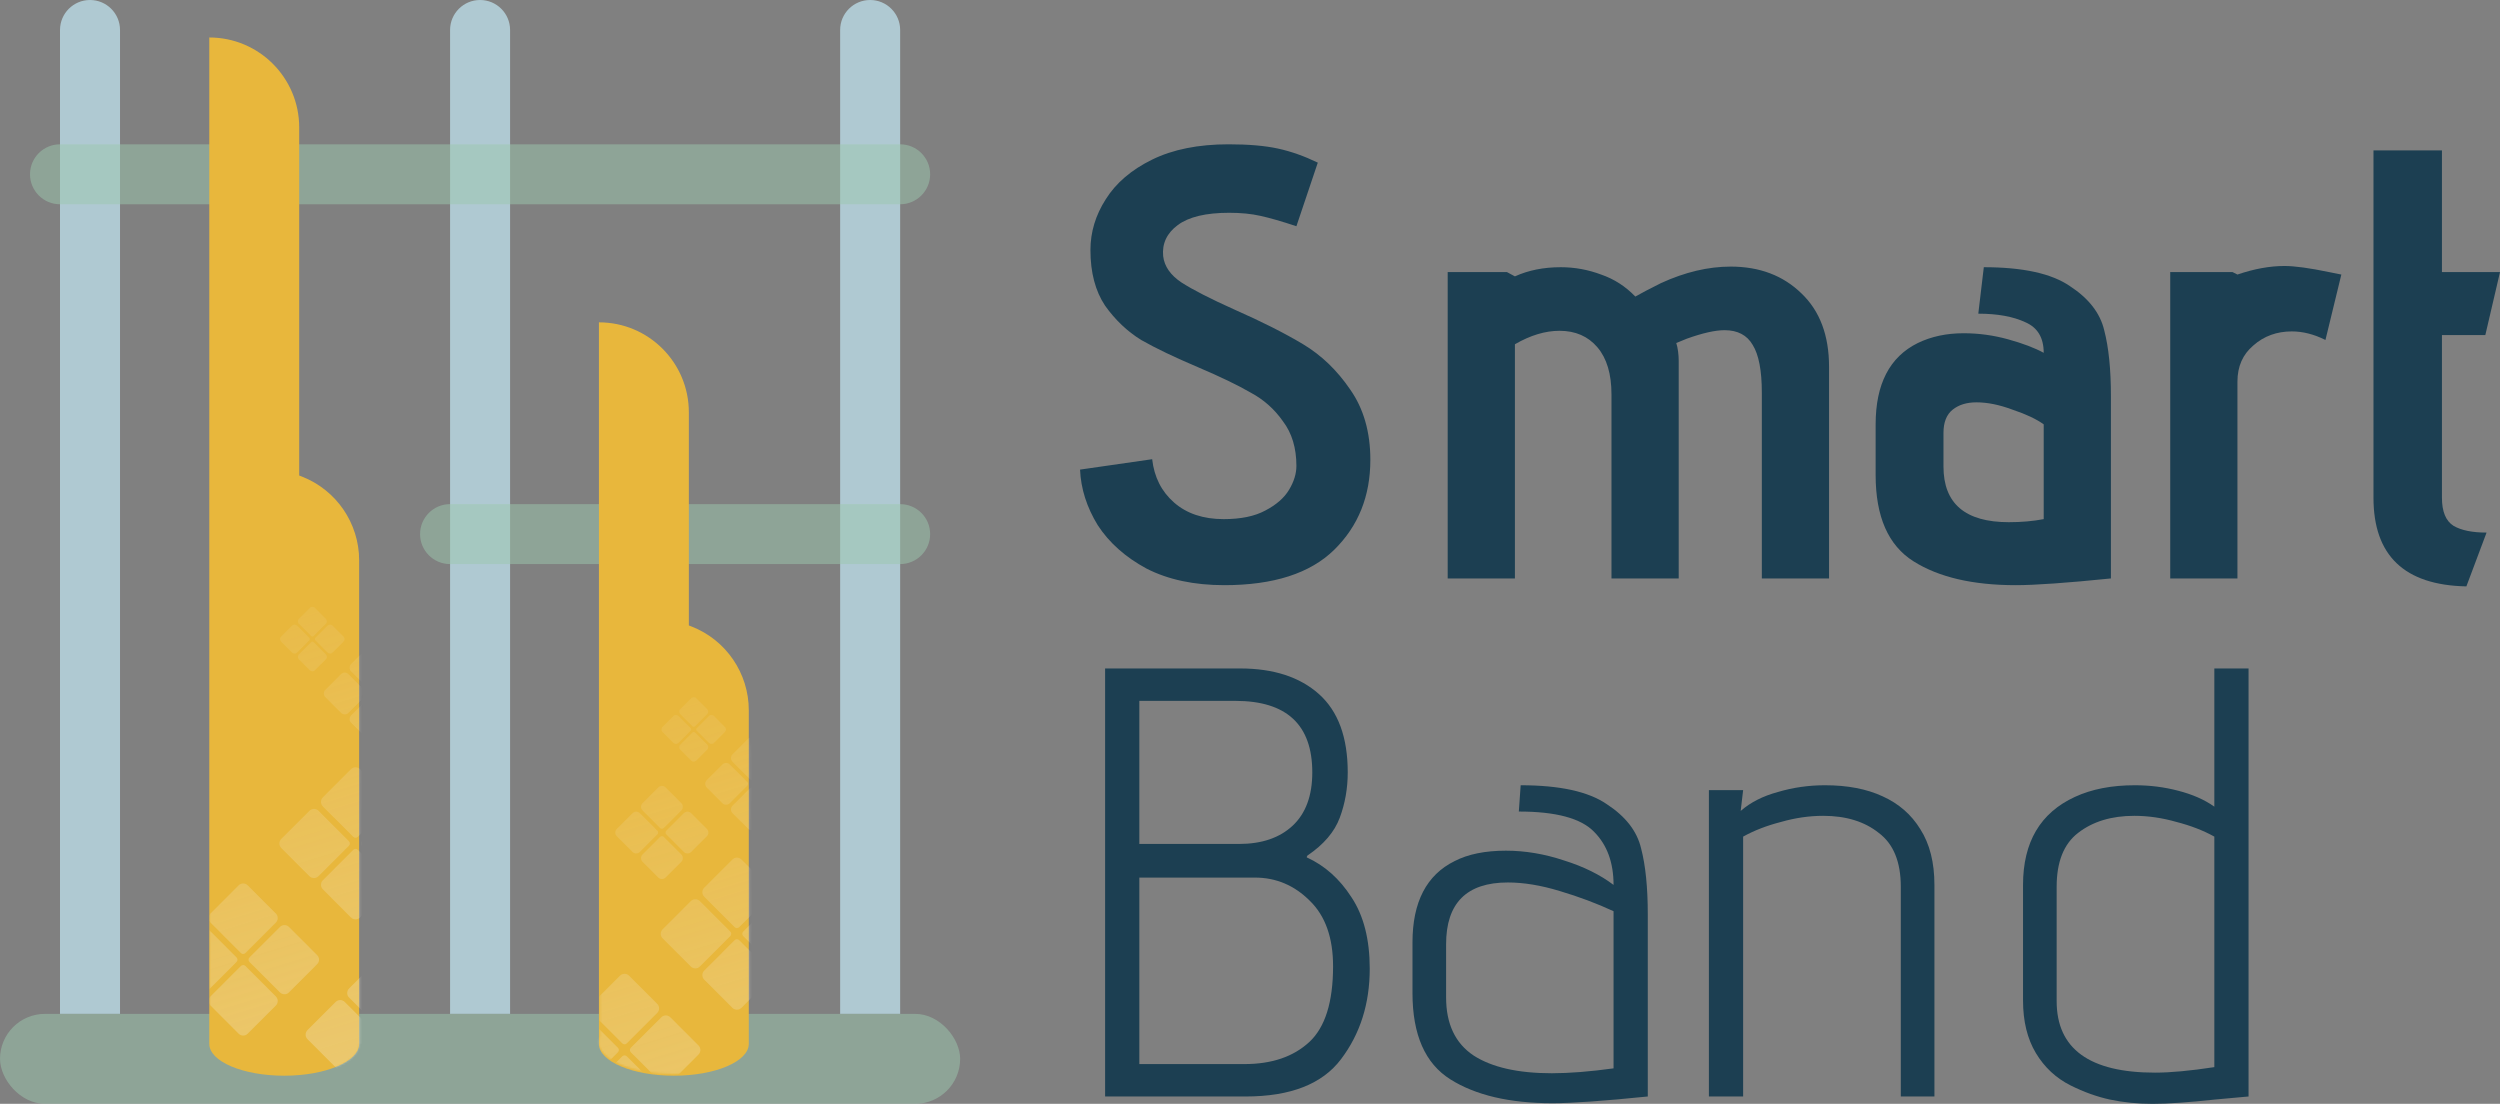 <svg width="1334" height="589" viewBox="0 0 1334 589" fill="none" xmlns="http://www.w3.org/2000/svg">
<rect x="0" y="0" width="1334" height="589" fill="#808080" stroke="none"/>
<path opacity="0.8" d="M32.021 16C32.021 7.163 39.196 0 48.032 0C56.869 0 64.043 7.163 64.043 16V541H32.021V16Z" fill="#BADBE6"/>
<path opacity="0.8" d="M240.16 16C240.16 7.163 247.334 0 256.171 0C265.008 0 272.182 7.163 272.182 16V541H240.16V16Z" fill="#BADBE6"/>
<path opacity="0.8" d="M448.299 16C448.299 7.163 455.473 0 464.31 0C473.146 0 480.321 7.163 480.321 16V541H448.299V16Z" fill="#BADBE6"/>
<rect opacity="0.5" y="541" width="512.342" height="48" rx="24" fill="#9CC8AE"/>
<path opacity="0.5" d="M16.011 93C16.011 84.163 23.174 77 32.011 77H480.331C489.168 77 496.331 84.163 496.331 93C496.331 101.837 489.168 109 480.331 109H32.011C23.174 109 16.011 101.837 16.011 93Z" fill="#9CC8AE"/>
<path opacity="0.5" d="M224.15 285C224.15 276.163 231.313 269 240.15 269H480.331C489.168 269 496.331 276.163 496.331 285C496.331 293.837 489.168 301 480.331 301H240.15C231.313 301 224.15 293.837 224.15 285Z" fill="#9CC8AE"/>
<path d="M319.589 172C346.088 172 367.569 193.49 367.569 220V333.735L369.022 334.302C387.435 341.492 399.556 359.243 399.556 379.017V557C399.556 566.389 381.655 574 359.573 574C337.491 574 319.589 566.389 319.589 557V172Z" fill="#E8B73C"/>
<path d="M111.676 20C138.175 20 159.656 41.49 159.656 68V253.735L161.108 254.302C179.521 261.492 191.643 279.243 191.643 299.017V557C191.643 566.389 173.741 574 151.659 574C129.577 574 111.676 566.389 111.676 557V20Z" fill="#E8B73C"/>
<mask id="mask0" mask-type="alpha" maskUnits="userSpaceOnUse" x="319" y="171" width="82" height="402">
<path fill-rule="evenodd" clip-rule="evenodd" d="M320.214 171C346.724 171 368.246 192.49 368.246 219V355L371.737 356.549C389.084 364.247 400.267 381.444 400.267 400.423V559H398.935C395.603 566.958 379.247 573 359.573 573C337.491 573 319.589 565.389 319.589 556C319.589 554.973 319.804 553.967 320.214 552.99V171Z" fill="url(#paint0_linear)"/>
<path fill-rule="evenodd" clip-rule="evenodd" d="M320.214 171C346.724 171 368.246 192.49 368.246 219V355L371.737 356.549C389.084 364.247 400.267 381.444 400.267 400.423V559H398.935C395.603 566.958 379.247 573 359.573 573C337.491 573 319.589 565.389 319.589 556C319.589 554.973 319.804 553.967 320.214 552.99V171Z" fill="url(#paint1_linear)" fill-opacity="0.3"/>
</mask>
<g mask="url(#mask0)">
<path opacity="0.6" fill-rule="evenodd" clip-rule="evenodd" d="M371.547 372.565C370.794 371.812 369.574 371.812 368.822 372.565L363.032 378.357C362.28 379.109 362.28 380.33 363.032 381.083L369.503 387.556C369.879 387.933 370.489 387.933 370.865 387.556L377.336 381.083C378.089 380.33 378.089 379.109 377.336 378.357L371.547 372.565ZM368.821 405.839C369.574 406.591 370.794 406.591 371.547 405.839L377.336 400.047C378.089 399.294 378.089 398.073 377.336 397.32L370.865 390.847C370.489 390.471 369.879 390.471 369.503 390.847L363.032 397.32C362.28 398.073 362.28 399.294 363.032 400.047L368.821 405.839ZM386.779 387.873C387.531 388.626 387.531 389.847 386.779 390.6L380.989 396.391C380.237 397.144 379.017 397.144 378.264 396.391L371.793 389.918C371.417 389.542 371.417 388.931 371.793 388.555L378.264 382.081C379.017 381.329 380.237 381.329 380.989 382.081L386.779 387.873ZM353.519 387.874C352.767 388.626 352.767 389.847 353.519 390.599L359.31 396.39C360.063 397.143 361.283 397.143 362.036 396.39L368.508 389.918C368.884 389.542 368.884 388.931 368.508 388.555L362.036 382.083C361.283 381.33 360.063 381.33 359.31 382.083L353.519 387.874ZM351.238 420.171C352.325 419.083 354.087 419.083 355.174 420.171L363.537 428.537C364.624 429.624 364.624 431.387 363.537 432.475L354.19 441.825C353.647 442.369 352.766 442.369 352.222 441.825L342.876 432.475C341.789 431.387 341.789 429.624 342.876 428.537L351.238 420.171ZM351.238 468.233C352.325 469.32 354.087 469.32 355.174 468.233L363.537 459.867C364.624 458.779 364.624 457.016 363.537 455.929L354.19 446.578C353.647 446.035 352.766 446.035 352.222 446.578L342.876 455.929C341.789 457.016 341.789 458.779 342.876 459.867L351.238 468.233ZM377.177 442.283C378.264 443.37 378.264 445.134 377.177 446.221L368.815 454.587C367.728 455.674 365.965 455.674 364.878 454.587L355.532 445.237C354.988 444.693 354.988 443.811 355.532 443.267L364.878 433.917C365.965 432.83 367.728 432.83 368.815 433.917L377.177 442.283ZM329.136 442.283C328.048 443.371 328.048 445.133 329.136 446.221L337.5 454.585C338.587 455.672 340.35 455.672 341.437 454.585L350.785 445.236C351.329 444.693 351.329 443.811 350.785 443.268L341.437 433.919C340.35 432.832 338.587 432.832 337.5 433.919L329.136 442.283ZM399.218 394.171C400.305 393.083 402.067 393.083 403.155 394.171L411.517 402.537C412.604 403.624 412.604 405.387 411.517 406.475L402.17 415.825C401.627 416.369 400.746 416.369 400.202 415.825L390.856 406.475C389.769 405.387 389.769 403.624 390.856 402.537L399.218 394.171ZM399.218 442.233C400.305 443.32 402.067 443.32 403.155 442.233L411.517 433.867C412.604 432.779 412.604 431.016 411.517 429.929L402.17 420.578C401.627 420.035 400.746 420.035 400.202 420.578L390.856 429.929C389.769 431.016 389.769 432.779 390.856 433.867L399.218 442.233ZM425.157 416.283C426.244 417.37 426.244 419.134 425.157 420.221L416.795 428.587C415.708 429.674 413.945 429.674 412.858 428.587L403.512 419.237C402.968 418.693 402.968 417.811 403.512 417.267L412.858 407.917C413.945 406.83 415.708 406.83 416.795 407.917L425.157 416.283ZM377.116 416.283C376.028 417.371 376.028 419.133 377.116 420.221L385.48 428.585C386.567 429.672 388.33 429.672 389.417 428.585L398.766 419.236C399.309 418.693 399.309 417.811 398.766 417.268L389.417 407.919C388.33 406.832 386.567 406.832 385.48 407.919L377.116 416.283ZM390.799 458.625C392.137 457.287 394.306 457.287 395.644 458.625L410.666 473.654C412.004 474.992 412.004 477.162 410.666 478.501L394.433 494.741C393.764 495.41 392.679 495.41 392.01 494.741L375.776 478.501C374.439 477.162 374.439 474.992 375.776 473.654L390.799 458.625ZM390.799 537.778C392.137 539.117 394.306 539.117 395.644 537.778L410.666 522.749C412.004 521.411 412.004 519.241 410.666 517.902L394.433 501.662C393.764 500.993 392.679 500.993 392.01 501.662L375.776 517.902C374.439 519.241 374.439 521.411 375.776 522.749L390.799 537.778ZM432.699 495.859C434.037 497.198 434.037 499.368 432.699 500.706L417.677 515.735C416.339 517.073 414.17 517.073 412.832 515.735L396.598 499.494C395.929 498.825 395.929 497.74 396.598 497.071L412.832 480.83C414.17 479.492 416.339 479.492 417.677 480.83L432.699 495.859ZM353.58 495.86C352.242 497.198 352.242 499.367 353.58 500.706L368.605 515.731C369.944 517.069 372.113 517.069 373.451 515.731L389.688 499.494C390.357 498.825 390.357 497.74 389.688 497.071L373.451 480.834C372.113 479.496 369.944 479.496 368.605 480.834L353.58 495.86ZM330.824 520.625C332.162 519.287 334.331 519.287 335.669 520.625L350.691 535.654C352.029 536.992 352.029 539.162 350.691 540.501L334.457 556.741C333.789 557.41 332.704 557.41 332.035 556.741L315.801 540.501C314.463 539.162 314.463 536.992 315.801 535.654L330.824 520.625ZM330.824 599.778C332.162 601.117 334.331 601.117 335.669 599.778L350.691 584.749C352.029 583.411 352.029 581.241 350.691 579.902L334.457 563.662C333.789 562.993 332.704 562.993 332.035 563.662L315.801 579.902C314.463 581.241 314.463 583.411 315.801 584.749L330.824 599.778ZM372.724 557.859C374.062 559.198 374.062 561.368 372.724 562.706L357.702 577.735C356.364 579.073 354.195 579.073 352.857 577.735L336.623 561.494C335.954 560.825 335.954 559.74 336.623 559.071L352.857 542.83C354.195 541.492 356.364 541.492 357.702 542.83L372.724 557.859ZM293.604 557.86C292.266 559.198 292.266 561.367 293.604 562.706L308.63 577.731C309.968 579.069 312.138 579.069 313.476 577.731L329.713 561.494C330.382 560.825 330.382 559.74 329.713 559.071L313.476 542.834C312.138 541.496 309.968 541.496 308.63 542.834L293.604 557.86ZM404.793 560.625C406.131 559.287 408.3 559.287 409.638 560.625L424.66 575.654C425.998 576.992 425.998 579.162 424.66 580.501L408.427 596.741C407.758 597.41 406.673 597.41 406.004 596.741L389.77 580.501C388.433 579.162 388.433 576.992 389.77 575.654L404.793 560.625ZM404.793 639.778C406.131 641.117 408.3 641.117 409.638 639.778L424.66 624.749C425.998 623.411 425.998 621.241 424.66 619.902L408.427 603.662C407.758 602.993 406.673 602.993 406.004 603.662L389.77 619.902C388.433 621.241 388.433 623.411 389.77 624.749L404.793 639.778ZM446.694 597.859C448.031 599.198 448.031 601.368 446.694 602.706L431.671 617.735C430.333 619.073 428.164 619.073 426.826 617.735L410.592 601.494C409.924 600.825 409.924 599.74 410.592 599.071L426.826 582.83C428.164 581.492 430.333 581.492 431.671 582.83L446.694 597.859ZM367.574 597.86C366.236 599.198 366.236 601.367 367.574 602.706L382.6 617.731C383.938 619.069 386.107 619.069 387.445 617.731L403.683 601.494C404.352 600.825 404.352 599.74 403.683 599.071L387.445 582.834C386.107 581.496 383.938 581.496 382.6 582.834L367.574 597.86Z" fill="url(#paint2_linear)"/>
</g>
<mask id="mask1" mask-type="alpha" maskUnits="userSpaceOnUse" x="111" y="0" width="82" height="574">
<path fill-rule="evenodd" clip-rule="evenodd" d="M112.075 0C138.585 0 160.107 21.49 160.107 48V300.5L163.554 302.026C180.925 309.713 192.128 326.923 192.128 345.919V557H191.643C191.643 566.389 173.741 574 151.659 574C129.577 574 111.676 566.389 111.676 557C111.676 556.181 111.812 555.376 112.075 554.589V0Z" fill="url(#paint3_linear)"/>
<path fill-rule="evenodd" clip-rule="evenodd" d="M112.075 0C138.585 0 160.107 21.49 160.107 48V300.5L163.554 302.026C180.925 309.713 192.128 326.923 192.128 345.919V557H191.643C191.643 566.389 173.741 574 151.659 574C129.577 574 111.676 566.389 111.676 557C111.676 556.181 111.812 555.376 112.075 554.589V0Z" fill="#F4F1E8"/>
</mask>
<g mask="url(#mask1)">
<path opacity="0.6" fill-rule="evenodd" clip-rule="evenodd" d="M168.051 324.363C167.299 323.61 166.079 323.61 165.326 324.363L159.537 330.155C158.784 330.908 158.784 332.128 159.537 332.881L166.007 339.355C166.384 339.731 166.994 339.731 167.37 339.355L173.841 332.881C174.593 332.128 174.593 330.908 173.841 330.155L168.051 324.363ZM165.326 357.637C166.079 358.39 167.299 358.39 168.051 357.637L173.841 351.845C174.593 351.092 174.593 349.872 173.841 349.119L167.37 342.645C166.994 342.269 166.384 342.269 166.007 342.645L159.537 349.119C158.784 349.872 158.784 351.092 159.537 351.845L165.326 357.637ZM183.283 339.672C184.036 340.424 184.036 341.645 183.283 342.398L177.494 348.19C176.741 348.943 175.521 348.943 174.769 348.19L168.298 341.716C167.922 341.34 167.922 340.73 168.298 340.353L174.769 333.88C175.521 333.127 176.741 333.127 177.494 333.88L183.283 339.672ZM150.024 339.672C149.271 340.425 149.271 341.645 150.024 342.398L155.815 348.188C156.567 348.941 157.788 348.941 158.54 348.188L165.012 341.716C165.389 341.34 165.389 340.73 165.012 340.353L158.54 333.881C157.788 333.129 156.567 333.129 155.815 333.881L150.024 339.672ZM195.723 345.969C196.81 344.882 198.572 344.882 199.659 345.969L208.021 354.335C209.109 355.422 209.109 357.186 208.021 358.273L198.675 367.624C198.131 368.167 197.25 368.167 196.707 367.624L187.36 358.273C186.273 357.186 186.273 355.422 187.36 354.335L195.723 345.969ZM195.723 394.031C196.81 395.119 198.572 395.119 199.659 394.031L208.021 385.665C209.109 384.578 209.109 382.815 208.021 381.727L198.675 372.377C198.131 371.833 197.25 371.833 196.707 372.377L187.36 381.727C186.273 382.815 186.273 384.578 187.36 385.665L195.723 394.031ZM221.662 368.081C222.749 369.169 222.749 370.932 221.662 372.019L213.299 380.385C212.212 381.473 210.45 381.473 209.363 380.385L200.016 371.035C199.473 370.491 199.473 369.61 200.016 369.066L209.363 359.715C210.45 358.628 212.212 358.628 213.299 359.715L221.662 368.081ZM173.62 368.082C172.533 369.169 172.533 370.932 173.62 372.019L181.984 380.383C183.072 381.47 184.834 381.47 185.922 380.383L195.27 371.035C195.814 370.491 195.814 369.61 195.27 369.066L185.922 359.718C184.834 358.63 183.072 358.63 181.984 359.718L173.62 368.082ZM187.304 410.423C188.641 409.085 190.811 409.085 192.148 410.423L207.171 425.452C208.509 426.791 208.509 428.961 207.171 430.299L190.937 446.54C190.268 447.209 189.184 447.209 188.515 446.54L172.281 430.299C170.943 428.961 170.943 426.791 172.281 425.452L187.304 410.423ZM187.304 489.576C188.641 490.915 190.811 490.915 192.148 489.576L207.171 474.548C208.509 473.209 208.509 471.039 207.171 469.701L190.937 453.46C190.268 452.791 189.184 452.791 188.515 453.46L172.281 469.701C170.943 471.039 170.943 473.209 172.281 474.548L187.304 489.576ZM229.204 447.658C230.542 448.996 230.542 451.166 229.204 452.504L214.182 467.533C212.844 468.872 210.675 468.872 209.337 467.533L193.103 451.293C192.434 450.624 192.434 449.538 193.103 448.869L209.337 432.629C210.675 431.29 212.844 431.29 214.182 432.629L229.204 447.658ZM150.084 447.658C148.746 448.996 148.746 451.166 150.084 452.504L165.11 467.53C166.448 468.868 168.618 468.868 169.956 467.53L186.193 451.292C186.862 450.623 186.862 449.539 186.193 448.87L169.956 432.632C168.618 431.294 166.448 431.294 165.11 432.632L150.084 447.658ZM127.328 472.423C128.666 471.085 130.835 471.085 132.173 472.423L147.196 487.452C148.534 488.791 148.534 490.961 147.196 492.299L130.962 508.54C130.293 509.209 129.209 509.209 128.54 508.54L112.306 492.299C110.968 490.961 110.968 488.791 112.306 487.452L127.328 472.423ZM127.328 551.576C128.666 552.915 130.835 552.915 132.173 551.576L147.196 536.548C148.534 535.209 148.534 533.039 147.196 531.701L130.962 515.46C130.293 514.791 129.209 514.791 128.54 515.46L112.306 531.701C110.968 533.039 110.968 535.209 112.306 536.548L127.328 551.576ZM169.229 509.658C170.567 510.996 170.567 513.166 169.229 514.504L154.206 529.533C152.869 530.872 150.7 530.872 149.362 529.533L133.128 513.293C132.459 512.623 132.459 511.538 133.128 510.869L149.362 494.629C150.7 493.29 152.869 493.29 154.206 494.629L169.229 509.658ZM90.109 509.658C88.771 510.996 88.771 513.166 90.109 514.504L105.134 529.53C106.473 530.868 108.642 530.868 109.98 529.53L126.217 513.292C126.887 512.623 126.887 511.539 126.217 510.87L109.98 494.632C108.642 493.294 106.473 493.294 105.134 494.632L90.109 509.658ZM201.298 512.423C202.636 511.085 204.805 511.085 206.142 512.423L221.165 527.452C222.503 528.791 222.503 530.961 221.165 532.299L204.931 548.54C204.262 549.209 203.178 549.209 202.509 548.54L186.275 532.299C184.937 530.961 184.937 528.791 186.275 527.452L201.298 512.423ZM201.298 591.576C202.636 592.915 204.805 592.915 206.142 591.576L221.165 576.548C222.503 575.209 222.503 573.039 221.165 571.701L204.931 555.46C204.262 554.791 203.178 554.791 202.509 555.46L186.275 571.701C184.937 573.039 184.937 575.209 186.275 576.548L201.298 591.576ZM243.198 549.658C244.536 550.996 244.536 553.166 243.198 554.504L228.176 569.533C226.838 570.872 224.669 570.872 223.331 569.533L207.097 553.293C206.428 552.623 206.428 551.538 207.097 550.869L223.331 534.629C224.669 533.29 226.838 533.29 228.176 534.629L243.198 549.658ZM164.079 549.658C162.741 550.996 162.741 553.166 164.079 554.504L179.104 569.53C180.442 570.868 182.612 570.868 183.95 569.53L200.187 553.292C200.856 552.623 200.856 551.539 200.187 550.87L183.95 534.632C182.612 533.294 180.442 533.294 179.104 534.632L164.079 549.658Z" fill="url(#paint4_linear)"/>
</g>
<path d="M614.797 245.032C615.884 254.603 619.797 262.325 626.537 268.198C633.277 274.071 642.082 277.007 652.952 277.007C662.083 277.007 669.475 275.485 675.128 272.44C680.998 269.394 685.237 265.696 687.846 261.346C690.455 256.996 691.76 252.754 691.76 248.621C691.76 239.051 689.368 231.111 684.585 224.803C680.02 218.278 674.258 213.166 667.301 209.468C660.561 205.553 651.322 201.094 639.581 196.091C626.754 190.653 616.536 185.759 608.927 181.408C601.535 176.841 595.121 170.75 589.686 163.137C584.468 155.306 581.859 145.409 581.859 133.446C581.859 123.875 584.577 114.848 590.012 106.365C595.447 97.664 603.709 90.595 614.797 85.157C625.885 79.719 639.473 77 655.561 77C666.214 77 675.019 77.761 681.976 79.284C688.933 80.807 695.999 83.308 703.174 86.788L691.76 120.721C683.933 118.111 677.519 116.262 672.519 115.174C667.736 114.087 662.192 113.543 655.887 113.543C643.495 113.543 634.364 115.718 628.494 120.068C622.624 124.419 620.015 129.966 620.667 136.709C621.319 142.147 624.58 146.823 630.45 150.738C636.538 154.654 645.886 159.439 658.496 165.095C673.28 171.62 685.564 177.819 695.347 183.692C705.13 189.565 713.501 197.613 720.458 207.837C727.632 218.06 731.219 230.567 731.219 245.359C731.219 264.718 724.806 280.705 711.979 293.321C699.152 305.937 679.585 312.245 653.278 312.245C637.19 312.245 623.385 309.309 611.862 303.436C600.557 297.345 591.86 289.623 585.773 280.27C579.903 270.699 576.75 260.802 576.315 250.579L614.797 245.032Z" fill="#1C3F52"/>
<path d="M940.111 209.468C940.111 197.722 938.48 189.239 935.219 184.019C932.175 178.798 927.175 176.188 920.218 176.188C915.217 176.188 908.478 177.711 899.999 180.756L894.455 183.04C894.889 184.345 895.216 185.868 895.433 187.608C895.65 189.348 895.759 190.979 895.759 192.502V308.656H859.887V210.447C859.887 199.571 857.386 191.197 852.386 185.324C847.386 179.451 840.646 176.514 832.167 176.514C824.558 176.514 816.622 178.907 808.361 183.692V308.656H772.488V145.192H804.121L808.361 147.476C815.535 144.213 823.688 142.582 832.819 142.582C840.211 142.582 847.386 143.887 854.343 146.497C861.3 148.89 867.387 152.805 872.605 158.243C875.649 156.503 880.214 154.11 886.302 151.065C899.129 145.192 911.521 142.255 923.479 142.255C938.915 142.255 951.525 147.041 961.308 156.611C971.091 165.965 975.983 179.016 975.983 195.765V308.656H940.111V209.468Z" fill="#1C3F52"/>
<path d="M1126.39 308.656C1102.91 311.049 1085.95 312.245 1075.52 312.245C1052.69 312.245 1034.53 308.004 1021.06 299.52C1007.58 291.037 1000.84 275.702 1000.84 253.515V226.435C1000.84 204.9 1008.34 190.435 1023.34 183.04C1030.51 179.56 1038.67 177.819 1047.8 177.819C1055.84 177.819 1063.78 178.907 1071.6 181.082C1079.43 183.257 1085.73 185.65 1090.52 188.26C1090.52 180.212 1087.26 174.774 1080.73 171.946C1074.21 168.901 1065.84 167.379 1055.62 167.379L1058.56 142.582C1079.43 142.582 1094.76 145.953 1104.54 152.696C1114.54 159.222 1120.63 167.052 1122.8 176.188C1125.19 185.324 1126.39 197.07 1126.39 211.426V308.656ZM1090.52 226.435C1086.6 223.607 1081.06 220.997 1073.89 218.604C1066.93 215.994 1060.52 214.689 1054.65 214.689C1049.43 214.689 1045.19 215.994 1041.93 218.604C1038.67 221.214 1037.04 225.347 1037.04 231.002V248.948C1037.04 268.742 1048.67 278.639 1071.93 278.639C1078.67 278.639 1084.87 278.095 1090.52 277.007V226.435Z" fill="#1C3F52"/>
<path d="M1158.03 145.192H1191.29L1193.9 146.497C1202.81 143.452 1211.18 141.929 1219.01 141.929C1224.44 141.929 1232.38 143.017 1242.82 145.192L1249.34 146.497L1240.86 181.408C1234.77 178.363 1228.79 176.841 1222.92 176.841C1214.88 176.841 1208.03 179.342 1202.38 184.345C1196.72 189.13 1193.9 195.547 1193.9 203.595V308.656H1158.03V145.192Z" fill="#1C3F52"/>
<path d="M1316.06 312.898C1283.02 312.245 1266.49 296.475 1266.49 265.588V80.263H1303.02V145.192H1334L1326.17 178.798H1303.02V265.588C1303.02 272.983 1305.08 277.986 1309.22 280.596C1313.35 282.989 1319.22 284.185 1326.83 284.185L1316.06 312.898Z" fill="#1C3F52"/>
<path d="M589.686 356.691H661.757C679.585 356.691 693.608 361.259 703.826 370.395C714.044 379.531 719.153 393.452 719.153 412.158C719.153 420.641 717.74 428.69 714.914 436.303C712.087 443.916 706.326 450.659 697.63 456.532L697.304 457.184V457.511C706.87 461.861 714.805 468.93 721.11 478.719C727.632 488.507 730.893 501.232 730.893 516.893C730.893 535.599 725.784 551.696 715.566 565.182C705.565 578.45 688.607 585.085 664.692 585.085H589.686V356.691ZM661.105 450.333C673.28 450.333 682.846 447.07 689.803 440.544C696.76 434.019 700.239 424.557 700.239 412.158C700.239 386.709 686.542 373.984 659.148 373.984H607.948V450.333H661.105ZM664.04 567.792C678.606 567.792 690.129 563.877 698.608 556.046C707.087 548.216 711.327 534.729 711.327 515.588C711.327 500.362 707.196 488.724 698.934 480.676C690.673 472.411 680.889 468.278 669.584 468.278H607.948V567.792H664.04Z" fill="#1C3F52"/>
<path d="M879.257 585.085C855.777 587.477 838.819 588.674 828.383 588.674C805.556 588.674 787.402 584.432 773.923 575.949C760.443 567.466 753.703 552.131 753.703 529.944V502.863C753.703 481.329 761.204 466.864 776.205 459.468C783.38 455.771 792.511 453.922 803.599 453.922C813.817 453.922 824.144 455.662 834.58 459.142C845.015 462.405 853.82 466.755 860.995 472.193C860.995 460.23 857.516 450.768 850.559 443.807C843.602 436.629 830.231 433.04 810.447 433.04L811.426 419.01C832.297 419.01 847.624 422.382 857.408 429.125C867.408 435.65 873.496 443.481 875.67 452.617C878.061 461.752 879.257 473.498 879.257 487.854V585.085ZM860.995 486.223C852.081 482.09 842.515 478.501 832.297 475.456C822.296 472.411 813.056 470.888 804.577 470.888C782.619 470.888 771.64 481.873 771.64 503.842V532.228C771.64 546.367 776.531 556.699 786.315 563.224C796.098 569.532 810.012 572.686 828.057 572.686C837.406 572.686 848.385 571.816 860.995 570.076V486.223Z" fill="#1C3F52"/>
<path d="M1014.27 473.172C1014.27 459.903 1010.36 450.333 1002.53 444.46C994.921 438.369 985.029 435.324 972.854 435.324C965.462 435.324 957.962 436.411 950.353 438.587C942.743 440.544 936.004 443.155 930.134 446.417V585.085H911.871V421.62H930.134L928.829 432.714C934.047 428.146 940.678 424.774 948.722 422.599C956.766 420.206 965.136 419.01 973.833 419.01C985.79 419.01 996.008 420.968 1004.49 424.883C1013.18 428.798 1019.92 434.671 1024.71 442.502C1029.71 450.333 1032.21 460.23 1032.21 472.193V585.085H1014.27V473.172Z" fill="#1C3F52"/>
<path d="M1079.49 472.193C1079.49 449.354 1088.73 433.693 1107.21 425.209C1116.13 421.076 1126.78 419.01 1139.17 419.01C1147.22 419.01 1154.93 419.989 1162.33 421.947C1169.94 423.904 1176.35 426.732 1181.57 430.43V356.691H1199.83V585.085L1181.89 586.716C1167.76 588.239 1156.67 589 1148.63 589C1140.59 589 1132.98 588.239 1125.8 586.716C1118.84 585.193 1111.89 582.692 1104.93 579.212C1097.1 575.296 1090.91 569.532 1086.34 561.919C1081.78 554.306 1079.49 544.953 1079.49 533.859V472.193ZM1181.57 446.417C1175.7 443.155 1168.96 440.544 1161.35 438.587C1153.74 436.411 1146.24 435.324 1138.85 435.324C1126.67 435.324 1116.67 438.369 1108.84 444.46C1101.23 450.333 1097.43 459.903 1097.43 473.172V534.186C1097.43 559.635 1114.93 572.36 1149.93 572.36C1158.2 572.36 1168.74 571.381 1181.57 569.423V446.417Z" fill="#1C3F52"/>
<defs>
<linearGradient id="paint0_linear" x1="319.589" y1="438.561" x2="400.267" y2="438.561" gradientUnits="userSpaceOnUse">
<stop stop-color="#EBBA42"/>
<stop offset="1" stop-color="#CC9D41"/>
</linearGradient>
<linearGradient id="paint1_linear" x1="319.589" y1="244.884" x2="328.623" y2="362.923" gradientUnits="userSpaceOnUse">
<stop stop-color="#FFDF92"/>
<stop offset="1" stop-color="#CF9F41" stop-opacity="0"/>
</linearGradient>
<linearGradient id="paint2_linear" x1="292.181" y1="304.202" x2="391.715" y2="630.678" gradientUnits="userSpaceOnUse">
<stop stop-color="#F4F1E8" stop-opacity="0"/>
<stop offset="1" stop-color="#F4F1E8" stop-opacity="0.5"/>
</linearGradient>
<linearGradient id="paint3_linear" x1="111.676" y1="382.039" x2="192.128" y2="382.039" gradientUnits="userSpaceOnUse">
<stop stop-color="#EBBA42"/>
<stop offset="1" stop-color="#CC9D41"/>
</linearGradient>
<linearGradient id="paint4_linear" x1="88.686" y1="256" x2="188.22" y2="582.477" gradientUnits="userSpaceOnUse">
<stop stop-color="#F4F1E8" stop-opacity="0"/>
<stop offset="1" stop-color="#F4F1E8" stop-opacity="0.5"/>
</linearGradient>
</defs>
</svg>
